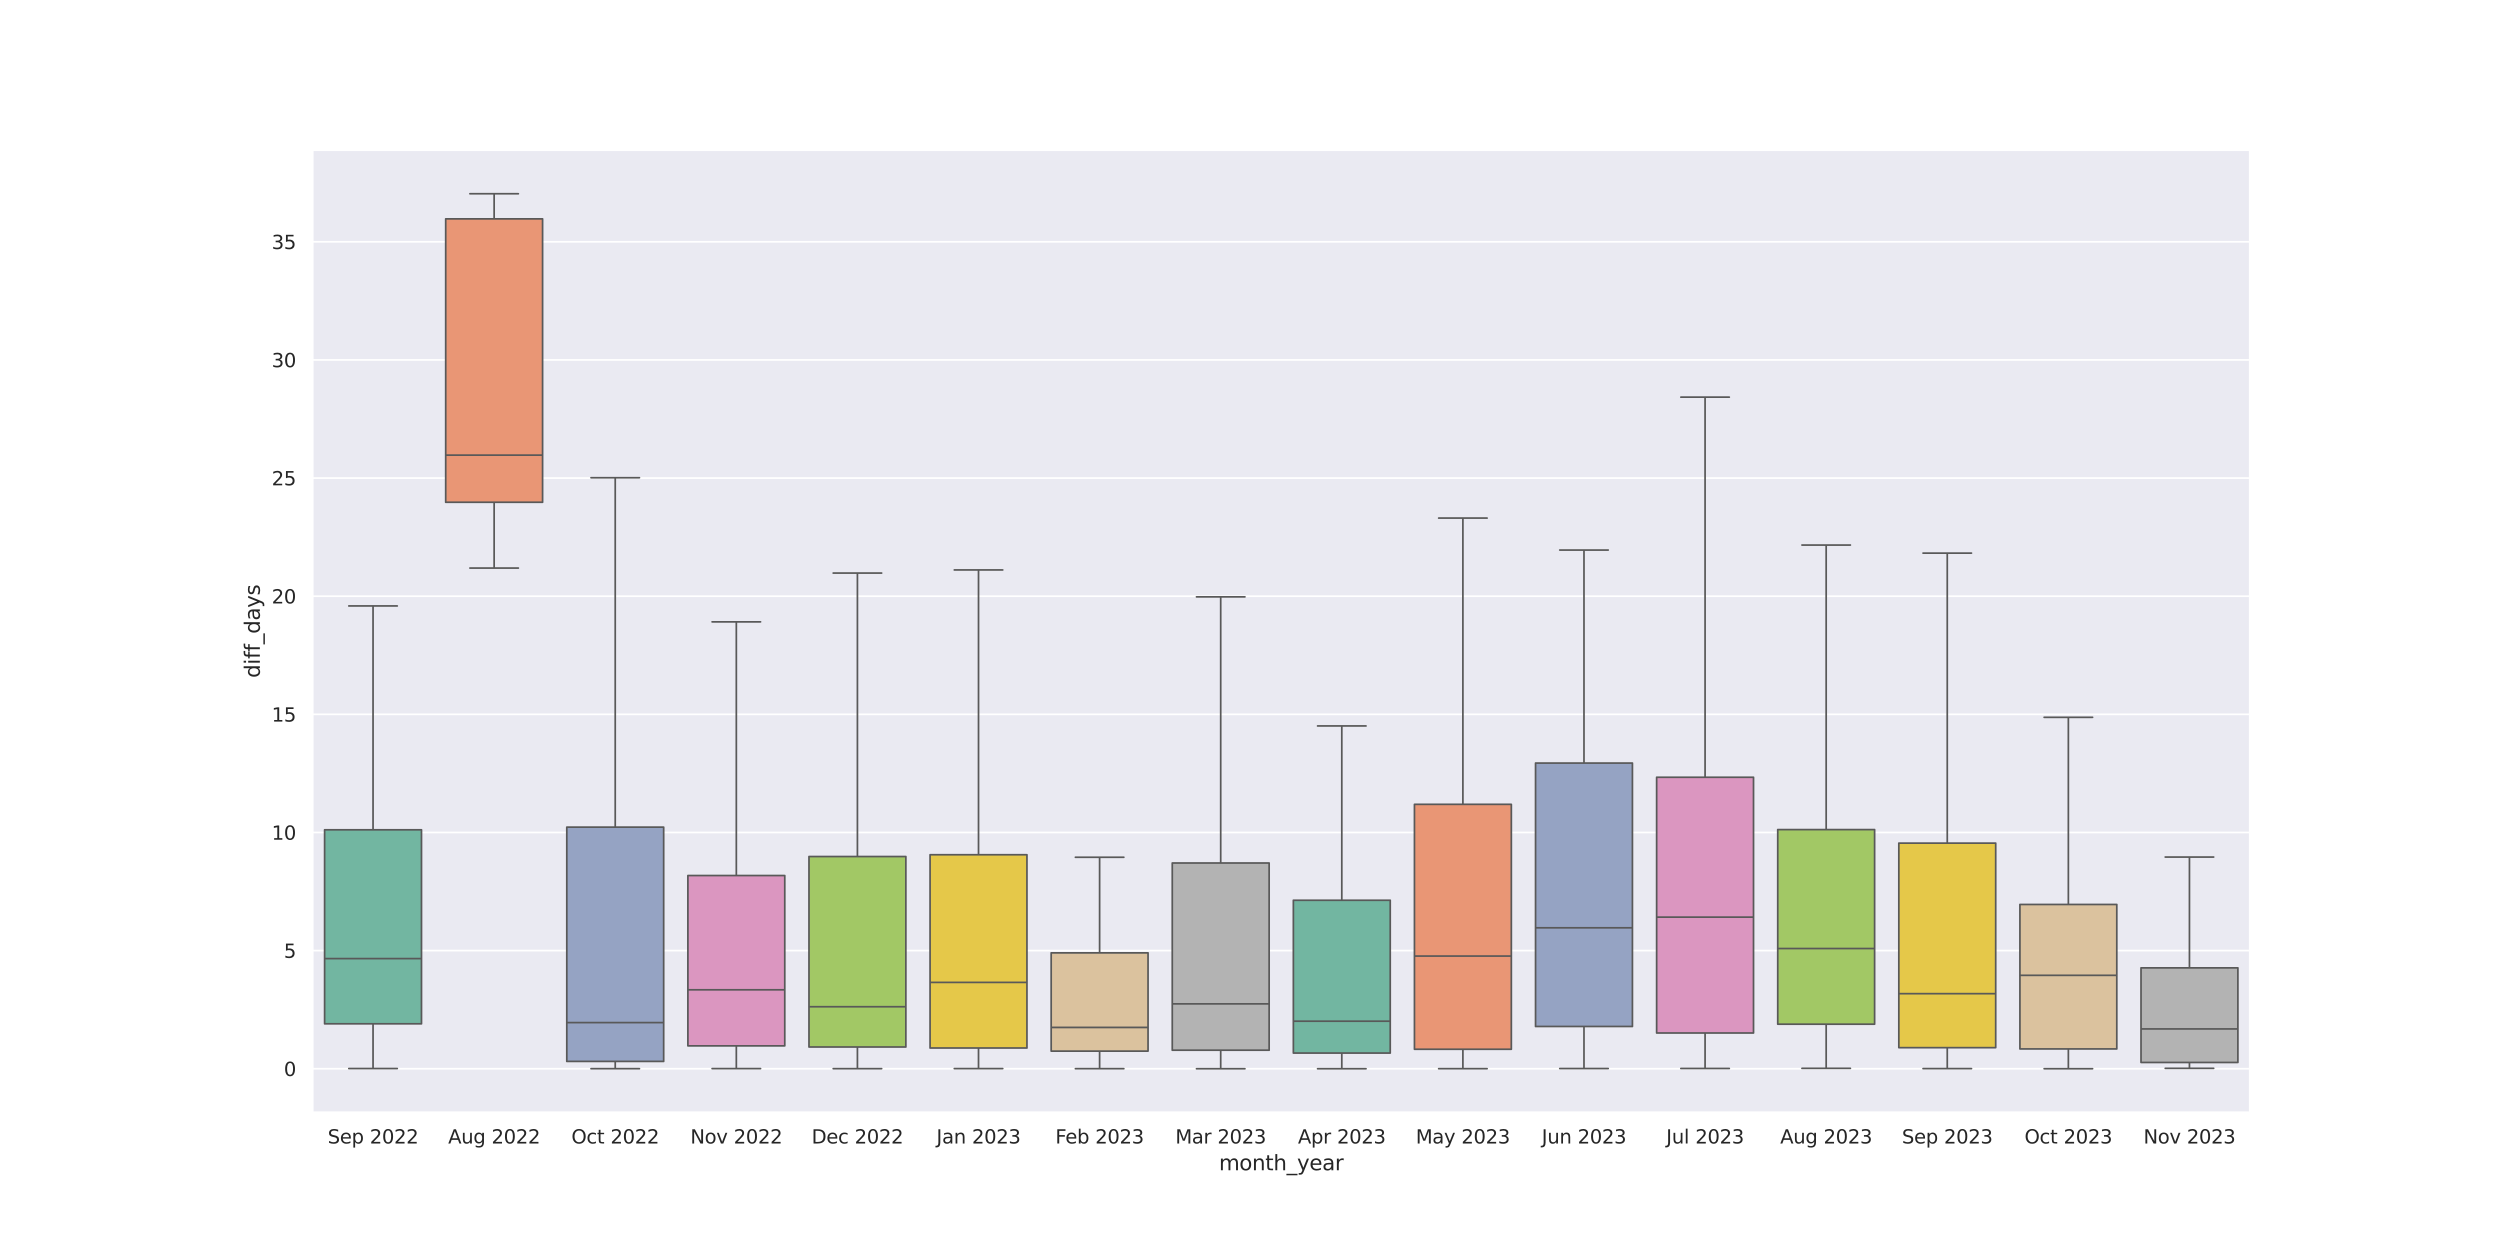 <?xml version="1.0" encoding="utf-8" standalone="no"?>
<!DOCTYPE svg PUBLIC "-//W3C//DTD SVG 1.1//EN"
  "http://www.w3.org/Graphics/SVG/1.1/DTD/svg11.dtd">
<svg xmlns:xlink="http://www.w3.org/1999/xlink" width="1440pt" height="720pt" viewBox="0 0 1440 720" xmlns="http://www.w3.org/2000/svg" version="1.1">
 <defs>
  <style type="text/css">*{stroke-linejoin: round; stroke-linecap: butt}</style>
 </defs>
 <g id="figure_1">
  <g id="patch_1">
   <path d="M 0 720 
L 1440 720 
L 1440 0 
L 0 0 
z
" style="fill: #ffffff"/>
  </g>
  <g id="axes_1">
   <g id="patch_2">
    <path d="M 180 640.8 
L 1296 640.8 
L 1296 86.4 
L 180 86.4 
z
" style="fill: #eaeaf2"/>
   </g>
   <g id="matplotlib.axis_1">
    <g id="xtick_1">
     <g id="text_1">
      <!-- Sep 2022 -->
      <g style="fill: #262626" transform="translate(188.762 658.658) scale(0.11 -0.11)">
       <defs>
        <path id="DejaVuSans-53" d="M 3425 4513 
L 3425 3897 
Q 3066 4069 2747 4153 
Q 2428 4238 2131 4238 
Q 1616 4238 1336 4038 
Q 1056 3838 1056 3469 
Q 1056 3159 1242 3001 
Q 1428 2844 1947 2747 
L 2328 2669 
Q 3034 2534 3370 2195 
Q 3706 1856 3706 1288 
Q 3706 609 3251 259 
Q 2797 -91 1919 -91 
Q 1588 -91 1214 -16 
Q 841 59 441 206 
L 441 856 
Q 825 641 1194 531 
Q 1563 422 1919 422 
Q 2459 422 2753 634 
Q 3047 847 3047 1241 
Q 3047 1584 2836 1778 
Q 2625 1972 2144 2069 
L 1759 2144 
Q 1053 2284 737 2584 
Q 422 2884 422 3419 
Q 422 4038 858 4394 
Q 1294 4750 2059 4750 
Q 2388 4750 2728 4690 
Q 3069 4631 3425 4513 
z
" transform="scale(0.016)"/>
        <path id="DejaVuSans-65" d="M 3597 1894 
L 3597 1613 
L 953 1613 
Q 991 1019 1311 708 
Q 1631 397 2203 397 
Q 2534 397 2845 478 
Q 3156 559 3463 722 
L 3463 178 
Q 3153 47 2828 -22 
Q 2503 -91 2169 -91 
Q 1331 -91 842 396 
Q 353 884 353 1716 
Q 353 2575 817 3079 
Q 1281 3584 2069 3584 
Q 2775 3584 3186 3129 
Q 3597 2675 3597 1894 
z
M 3022 2063 
Q 3016 2534 2758 2815 
Q 2500 3097 2075 3097 
Q 1594 3097 1305 2825 
Q 1016 2553 972 2059 
L 3022 2063 
z
" transform="scale(0.016)"/>
        <path id="DejaVuSans-70" d="M 1159 525 
L 1159 -1331 
L 581 -1331 
L 581 3500 
L 1159 3500 
L 1159 2969 
Q 1341 3281 1617 3432 
Q 1894 3584 2278 3584 
Q 2916 3584 3314 3078 
Q 3713 2572 3713 1747 
Q 3713 922 3314 415 
Q 2916 -91 2278 -91 
Q 1894 -91 1617 61 
Q 1341 213 1159 525 
z
M 3116 1747 
Q 3116 2381 2855 2742 
Q 2594 3103 2138 3103 
Q 1681 3103 1420 2742 
Q 1159 2381 1159 1747 
Q 1159 1113 1420 752 
Q 1681 391 2138 391 
Q 2594 391 2855 752 
Q 3116 1113 3116 1747 
z
" transform="scale(0.016)"/>
        <path id="DejaVuSans-20" transform="scale(0.016)"/>
        <path id="DejaVuSans-32" d="M 1228 531 
L 3431 531 
L 3431 0 
L 469 0 
L 469 531 
Q 828 903 1448 1529 
Q 2069 2156 2228 2338 
Q 2531 2678 2651 2914 
Q 2772 3150 2772 3378 
Q 2772 3750 2511 3984 
Q 2250 4219 1831 4219 
Q 1534 4219 1204 4116 
Q 875 4013 500 3803 
L 500 4441 
Q 881 4594 1212 4672 
Q 1544 4750 1819 4750 
Q 2544 4750 2975 4387 
Q 3406 4025 3406 3419 
Q 3406 3131 3298 2873 
Q 3191 2616 2906 2266 
Q 2828 2175 2409 1742 
Q 1991 1309 1228 531 
z
" transform="scale(0.016)"/>
        <path id="DejaVuSans-30" d="M 2034 4250 
Q 1547 4250 1301 3770 
Q 1056 3291 1056 2328 
Q 1056 1369 1301 889 
Q 1547 409 2034 409 
Q 2525 409 2770 889 
Q 3016 1369 3016 2328 
Q 3016 3291 2770 3770 
Q 2525 4250 2034 4250 
z
M 2034 4750 
Q 2819 4750 3233 4129 
Q 3647 3509 3647 2328 
Q 3647 1150 3233 529 
Q 2819 -91 2034 -91 
Q 1250 -91 836 529 
Q 422 1150 422 2328 
Q 422 3509 836 4129 
Q 1250 4750 2034 4750 
z
" transform="scale(0.016)"/>
       </defs>
       <use xlink:href="#DejaVuSans-53"/>
       <use xlink:href="#DejaVuSans-65" x="63.477"/>
       <use xlink:href="#DejaVuSans-70" x="125"/>
       <use xlink:href="#DejaVuSans-20" x="188.477"/>
       <use xlink:href="#DejaVuSans-32" x="220.264"/>
       <use xlink:href="#DejaVuSans-30" x="283.887"/>
       <use xlink:href="#DejaVuSans-32" x="347.51"/>
       <use xlink:href="#DejaVuSans-32" x="411.133"/>
      </g>
     </g>
    </g>
    <g id="xtick_2">
     <g id="text_2">
      <!-- Aug 2022 -->
      <g style="fill: #262626" transform="translate(258.14 658.658) scale(0.11 -0.11)">
       <defs>
        <path id="DejaVuSans-41" d="M 2188 4044 
L 1331 1722 
L 3047 1722 
L 2188 4044 
z
M 1831 4666 
L 2547 4666 
L 4325 0 
L 3669 0 
L 3244 1197 
L 1141 1197 
L 716 0 
L 50 0 
L 1831 4666 
z
" transform="scale(0.016)"/>
        <path id="DejaVuSans-75" d="M 544 1381 
L 544 3500 
L 1119 3500 
L 1119 1403 
Q 1119 906 1312 657 
Q 1506 409 1894 409 
Q 2359 409 2629 706 
Q 2900 1003 2900 1516 
L 2900 3500 
L 3475 3500 
L 3475 0 
L 2900 0 
L 2900 538 
Q 2691 219 2414 64 
Q 2138 -91 1772 -91 
Q 1169 -91 856 284 
Q 544 659 544 1381 
z
M 1991 3584 
L 1991 3584 
z
" transform="scale(0.016)"/>
        <path id="DejaVuSans-67" d="M 2906 1791 
Q 2906 2416 2648 2759 
Q 2391 3103 1925 3103 
Q 1463 3103 1205 2759 
Q 947 2416 947 1791 
Q 947 1169 1205 825 
Q 1463 481 1925 481 
Q 2391 481 2648 825 
Q 2906 1169 2906 1791 
z
M 3481 434 
Q 3481 -459 3084 -895 
Q 2688 -1331 1869 -1331 
Q 1566 -1331 1297 -1286 
Q 1028 -1241 775 -1147 
L 775 -588 
Q 1028 -725 1275 -790 
Q 1522 -856 1778 -856 
Q 2344 -856 2625 -561 
Q 2906 -266 2906 331 
L 2906 616 
Q 2728 306 2450 153 
Q 2172 0 1784 0 
Q 1141 0 747 490 
Q 353 981 353 1791 
Q 353 2603 747 3093 
Q 1141 3584 1784 3584 
Q 2172 3584 2450 3431 
Q 2728 3278 2906 2969 
L 2906 3500 
L 3481 3500 
L 3481 434 
z
" transform="scale(0.016)"/>
       </defs>
       <use xlink:href="#DejaVuSans-41"/>
       <use xlink:href="#DejaVuSans-75" x="68.408"/>
       <use xlink:href="#DejaVuSans-67" x="131.787"/>
       <use xlink:href="#DejaVuSans-20" x="195.264"/>
       <use xlink:href="#DejaVuSans-32" x="227.051"/>
       <use xlink:href="#DejaVuSans-30" x="290.674"/>
       <use xlink:href="#DejaVuSans-32" x="354.297"/>
       <use xlink:href="#DejaVuSans-32" x="417.92"/>
      </g>
     </g>
    </g>
    <g id="xtick_3">
     <g id="text_3">
      <!-- Oct 2022 -->
      <g style="fill: #262626" transform="translate(329.12 658.658) scale(0.11 -0.11)">
       <defs>
        <path id="DejaVuSans-4f" d="M 2522 4238 
Q 1834 4238 1429 3725 
Q 1025 3213 1025 2328 
Q 1025 1447 1429 934 
Q 1834 422 2522 422 
Q 3209 422 3611 934 
Q 4013 1447 4013 2328 
Q 4013 3213 3611 3725 
Q 3209 4238 2522 4238 
z
M 2522 4750 
Q 3503 4750 4090 4092 
Q 4678 3434 4678 2328 
Q 4678 1225 4090 567 
Q 3503 -91 2522 -91 
Q 1538 -91 948 565 
Q 359 1222 359 2328 
Q 359 3434 948 4092 
Q 1538 4750 2522 4750 
z
" transform="scale(0.016)"/>
        <path id="DejaVuSans-63" d="M 3122 3366 
L 3122 2828 
Q 2878 2963 2633 3030 
Q 2388 3097 2138 3097 
Q 1578 3097 1268 2742 
Q 959 2388 959 1747 
Q 959 1106 1268 751 
Q 1578 397 2138 397 
Q 2388 397 2633 464 
Q 2878 531 3122 666 
L 3122 134 
Q 2881 22 2623 -34 
Q 2366 -91 2075 -91 
Q 1284 -91 818 406 
Q 353 903 353 1747 
Q 353 2603 823 3093 
Q 1294 3584 2113 3584 
Q 2378 3584 2631 3529 
Q 2884 3475 3122 3366 
z
" transform="scale(0.016)"/>
        <path id="DejaVuSans-74" d="M 1172 4494 
L 1172 3500 
L 2356 3500 
L 2356 3053 
L 1172 3053 
L 1172 1153 
Q 1172 725 1289 603 
Q 1406 481 1766 481 
L 2356 481 
L 2356 0 
L 1766 0 
Q 1100 0 847 248 
Q 594 497 594 1153 
L 594 3053 
L 172 3053 
L 172 3500 
L 594 3500 
L 594 4494 
L 1172 4494 
z
" transform="scale(0.016)"/>
       </defs>
       <use xlink:href="#DejaVuSans-4f"/>
       <use xlink:href="#DejaVuSans-63" x="78.711"/>
       <use xlink:href="#DejaVuSans-74" x="133.691"/>
       <use xlink:href="#DejaVuSans-20" x="172.9"/>
       <use xlink:href="#DejaVuSans-32" x="204.688"/>
       <use xlink:href="#DejaVuSans-30" x="268.311"/>
       <use xlink:href="#DejaVuSans-32" x="331.934"/>
       <use xlink:href="#DejaVuSans-32" x="395.557"/>
      </g>
     </g>
    </g>
    <g id="xtick_4">
     <g id="text_4">
      <!-- Nov 2022 -->
      <g style="fill: #262626" transform="translate(397.644 658.658) scale(0.11 -0.11)">
       <defs>
        <path id="DejaVuSans-4e" d="M 628 4666 
L 1478 4666 
L 3547 763 
L 3547 4666 
L 4159 4666 
L 4159 0 
L 3309 0 
L 1241 3903 
L 1241 0 
L 628 0 
L 628 4666 
z
" transform="scale(0.016)"/>
        <path id="DejaVuSans-6f" d="M 1959 3097 
Q 1497 3097 1228 2736 
Q 959 2375 959 1747 
Q 959 1119 1226 758 
Q 1494 397 1959 397 
Q 2419 397 2687 759 
Q 2956 1122 2956 1747 
Q 2956 2369 2687 2733 
Q 2419 3097 1959 3097 
z
M 1959 3584 
Q 2709 3584 3137 3096 
Q 3566 2609 3566 1747 
Q 3566 888 3137 398 
Q 2709 -91 1959 -91 
Q 1206 -91 779 398 
Q 353 888 353 1747 
Q 353 2609 779 3096 
Q 1206 3584 1959 3584 
z
" transform="scale(0.016)"/>
        <path id="DejaVuSans-76" d="M 191 3500 
L 800 3500 
L 1894 563 
L 2988 3500 
L 3597 3500 
L 2284 0 
L 1503 0 
L 191 3500 
z
" transform="scale(0.016)"/>
       </defs>
       <use xlink:href="#DejaVuSans-4e"/>
       <use xlink:href="#DejaVuSans-6f" x="74.805"/>
       <use xlink:href="#DejaVuSans-76" x="135.986"/>
       <use xlink:href="#DejaVuSans-20" x="195.166"/>
       <use xlink:href="#DejaVuSans-32" x="226.953"/>
       <use xlink:href="#DejaVuSans-30" x="290.576"/>
       <use xlink:href="#DejaVuSans-32" x="354.199"/>
       <use xlink:href="#DejaVuSans-32" x="417.822"/>
      </g>
     </g>
    </g>
    <g id="xtick_5">
     <g id="text_5">
      <!-- Dec 2022 -->
      <g style="fill: #262626" transform="translate(467.486 658.658) scale(0.11 -0.11)">
       <defs>
        <path id="DejaVuSans-44" d="M 1259 4147 
L 1259 519 
L 2022 519 
Q 2988 519 3436 956 
Q 3884 1394 3884 2338 
Q 3884 3275 3436 3711 
Q 2988 4147 2022 4147 
L 1259 4147 
z
M 628 4666 
L 1925 4666 
Q 3281 4666 3915 4102 
Q 4550 3538 4550 2338 
Q 4550 1131 3912 565 
Q 3275 0 1925 0 
L 628 0 
L 628 4666 
z
" transform="scale(0.016)"/>
       </defs>
       <use xlink:href="#DejaVuSans-44"/>
       <use xlink:href="#DejaVuSans-65" x="77.002"/>
       <use xlink:href="#DejaVuSans-63" x="138.525"/>
       <use xlink:href="#DejaVuSans-20" x="193.506"/>
       <use xlink:href="#DejaVuSans-32" x="225.293"/>
       <use xlink:href="#DejaVuSans-30" x="288.916"/>
       <use xlink:href="#DejaVuSans-32" x="352.539"/>
       <use xlink:href="#DejaVuSans-32" x="416.162"/>
      </g>
     </g>
    </g>
    <g id="xtick_6">
     <g id="text_6">
      <!-- Jan 2023 -->
      <g style="fill: #262626" transform="translate(539.401 658.658) scale(0.11 -0.11)">
       <defs>
        <path id="DejaVuSans-4a" d="M 628 4666 
L 1259 4666 
L 1259 325 
Q 1259 -519 939 -900 
Q 619 -1281 -91 -1281 
L -331 -1281 
L -331 -750 
L -134 -750 
Q 284 -750 456 -515 
Q 628 -281 628 325 
L 628 4666 
z
" transform="scale(0.016)"/>
        <path id="DejaVuSans-61" d="M 2194 1759 
Q 1497 1759 1228 1600 
Q 959 1441 959 1056 
Q 959 750 1161 570 
Q 1363 391 1709 391 
Q 2188 391 2477 730 
Q 2766 1069 2766 1631 
L 2766 1759 
L 2194 1759 
z
M 3341 1997 
L 3341 0 
L 2766 0 
L 2766 531 
Q 2569 213 2275 61 
Q 1981 -91 1556 -91 
Q 1019 -91 701 211 
Q 384 513 384 1019 
Q 384 1609 779 1909 
Q 1175 2209 1959 2209 
L 2766 2209 
L 2766 2266 
Q 2766 2663 2505 2880 
Q 2244 3097 1772 3097 
Q 1472 3097 1187 3025 
Q 903 2953 641 2809 
L 641 3341 
Q 956 3463 1253 3523 
Q 1550 3584 1831 3584 
Q 2591 3584 2966 3190 
Q 3341 2797 3341 1997 
z
" transform="scale(0.016)"/>
        <path id="DejaVuSans-6e" d="M 3513 2113 
L 3513 0 
L 2938 0 
L 2938 2094 
Q 2938 2591 2744 2837 
Q 2550 3084 2163 3084 
Q 1697 3084 1428 2787 
Q 1159 2491 1159 1978 
L 1159 0 
L 581 0 
L 581 3500 
L 1159 3500 
L 1159 2956 
Q 1366 3272 1645 3428 
Q 1925 3584 2291 3584 
Q 2894 3584 3203 3211 
Q 3513 2838 3513 2113 
z
" transform="scale(0.016)"/>
        <path id="DejaVuSans-33" d="M 2597 2516 
Q 3050 2419 3304 2112 
Q 3559 1806 3559 1356 
Q 3559 666 3084 287 
Q 2609 -91 1734 -91 
Q 1441 -91 1130 -33 
Q 819 25 488 141 
L 488 750 
Q 750 597 1062 519 
Q 1375 441 1716 441 
Q 2309 441 2620 675 
Q 2931 909 2931 1356 
Q 2931 1769 2642 2001 
Q 2353 2234 1838 2234 
L 1294 2234 
L 1294 2753 
L 1863 2753 
Q 2328 2753 2575 2939 
Q 2822 3125 2822 3475 
Q 2822 3834 2567 4026 
Q 2313 4219 1838 4219 
Q 1578 4219 1281 4162 
Q 984 4106 628 3988 
L 628 4550 
Q 988 4650 1302 4700 
Q 1616 4750 1894 4750 
Q 2613 4750 3031 4423 
Q 3450 4097 3450 3541 
Q 3450 3153 3228 2886 
Q 3006 2619 2597 2516 
z
" transform="scale(0.016)"/>
       </defs>
       <use xlink:href="#DejaVuSans-4a"/>
       <use xlink:href="#DejaVuSans-61" x="29.492"/>
       <use xlink:href="#DejaVuSans-6e" x="90.771"/>
       <use xlink:href="#DejaVuSans-20" x="154.15"/>
       <use xlink:href="#DejaVuSans-32" x="185.938"/>
       <use xlink:href="#DejaVuSans-30" x="249.561"/>
       <use xlink:href="#DejaVuSans-32" x="313.184"/>
       <use xlink:href="#DejaVuSans-33" x="376.807"/>
      </g>
     </g>
    </g>
    <g id="xtick_7">
     <g id="text_7">
      <!-- Feb 2023 -->
      <g style="fill: #262626" transform="translate(607.893 658.658) scale(0.11 -0.11)">
       <defs>
        <path id="DejaVuSans-46" d="M 628 4666 
L 3309 4666 
L 3309 4134 
L 1259 4134 
L 1259 2759 
L 3109 2759 
L 3109 2228 
L 1259 2228 
L 1259 0 
L 628 0 
L 628 4666 
z
" transform="scale(0.016)"/>
        <path id="DejaVuSans-62" d="M 3116 1747 
Q 3116 2381 2855 2742 
Q 2594 3103 2138 3103 
Q 1681 3103 1420 2742 
Q 1159 2381 1159 1747 
Q 1159 1113 1420 752 
Q 1681 391 2138 391 
Q 2594 391 2855 752 
Q 3116 1113 3116 1747 
z
M 1159 2969 
Q 1341 3281 1617 3432 
Q 1894 3584 2278 3584 
Q 2916 3584 3314 3078 
Q 3713 2572 3713 1747 
Q 3713 922 3314 415 
Q 2916 -91 2278 -91 
Q 1894 -91 1617 61 
Q 1341 213 1159 525 
L 1159 0 
L 581 0 
L 581 4863 
L 1159 4863 
L 1159 2969 
z
" transform="scale(0.016)"/>
       </defs>
       <use xlink:href="#DejaVuSans-46"/>
       <use xlink:href="#DejaVuSans-65" x="52.02"/>
       <use xlink:href="#DejaVuSans-62" x="113.543"/>
       <use xlink:href="#DejaVuSans-20" x="177.02"/>
       <use xlink:href="#DejaVuSans-32" x="208.807"/>
       <use xlink:href="#DejaVuSans-30" x="272.43"/>
       <use xlink:href="#DejaVuSans-32" x="336.053"/>
       <use xlink:href="#DejaVuSans-33" x="399.676"/>
      </g>
     </g>
    </g>
    <g id="xtick_8">
     <g id="text_8">
      <!-- Mar 2023 -->
      <g style="fill: #262626" transform="translate(677.003 658.658) scale(0.11 -0.11)">
       <defs>
        <path id="DejaVuSans-4d" d="M 628 4666 
L 1569 4666 
L 2759 1491 
L 3956 4666 
L 4897 4666 
L 4897 0 
L 4281 0 
L 4281 4097 
L 3078 897 
L 2444 897 
L 1241 4097 
L 1241 0 
L 628 0 
L 628 4666 
z
" transform="scale(0.016)"/>
        <path id="DejaVuSans-72" d="M 2631 2963 
Q 2534 3019 2420 3045 
Q 2306 3072 2169 3072 
Q 1681 3072 1420 2755 
Q 1159 2438 1159 1844 
L 1159 0 
L 581 0 
L 581 3500 
L 1159 3500 
L 1159 2956 
Q 1341 3275 1631 3429 
Q 1922 3584 2338 3584 
Q 2397 3584 2469 3576 
Q 2541 3569 2628 3553 
L 2631 2963 
z
" transform="scale(0.016)"/>
       </defs>
       <use xlink:href="#DejaVuSans-4d"/>
       <use xlink:href="#DejaVuSans-61" x="86.279"/>
       <use xlink:href="#DejaVuSans-72" x="147.559"/>
       <use xlink:href="#DejaVuSans-20" x="188.672"/>
       <use xlink:href="#DejaVuSans-32" x="220.459"/>
       <use xlink:href="#DejaVuSans-30" x="284.082"/>
       <use xlink:href="#DejaVuSans-32" x="347.705"/>
       <use xlink:href="#DejaVuSans-33" x="411.328"/>
      </g>
     </g>
    </g>
    <g id="xtick_9">
     <g id="text_9">
      <!-- Apr 2023 -->
      <g style="fill: #262626" transform="translate(747.615 658.658) scale(0.11 -0.11)">
       <use xlink:href="#DejaVuSans-41"/>
       <use xlink:href="#DejaVuSans-70" x="68.408"/>
       <use xlink:href="#DejaVuSans-72" x="131.885"/>
       <use xlink:href="#DejaVuSans-20" x="172.998"/>
       <use xlink:href="#DejaVuSans-32" x="204.785"/>
       <use xlink:href="#DejaVuSans-30" x="268.408"/>
       <use xlink:href="#DejaVuSans-32" x="332.031"/>
       <use xlink:href="#DejaVuSans-33" x="395.654"/>
      </g>
     </g>
    </g>
    <g id="xtick_10">
     <g id="text_10">
      <!-- May 2023 -->
      <g style="fill: #262626" transform="translate(815.508 658.658) scale(0.11 -0.11)">
       <defs>
        <path id="DejaVuSans-79" d="M 2059 -325 
Q 1816 -950 1584 -1140 
Q 1353 -1331 966 -1331 
L 506 -1331 
L 506 -850 
L 844 -850 
Q 1081 -850 1212 -737 
Q 1344 -625 1503 -206 
L 1606 56 
L 191 3500 
L 800 3500 
L 1894 763 
L 2988 3500 
L 3597 3500 
L 2059 -325 
z
" transform="scale(0.016)"/>
       </defs>
       <use xlink:href="#DejaVuSans-4d"/>
       <use xlink:href="#DejaVuSans-61" x="86.279"/>
       <use xlink:href="#DejaVuSans-79" x="147.559"/>
       <use xlink:href="#DejaVuSans-20" x="206.738"/>
       <use xlink:href="#DejaVuSans-32" x="238.525"/>
       <use xlink:href="#DejaVuSans-30" x="302.148"/>
       <use xlink:href="#DejaVuSans-32" x="365.771"/>
       <use xlink:href="#DejaVuSans-33" x="429.395"/>
      </g>
     </g>
    </g>
    <g id="xtick_11">
     <g id="text_11">
      <!-- Jun 2023 -->
      <g style="fill: #262626" transform="translate(888.036 658.658) scale(0.11 -0.11)">
       <use xlink:href="#DejaVuSans-4a"/>
       <use xlink:href="#DejaVuSans-75" x="29.492"/>
       <use xlink:href="#DejaVuSans-6e" x="92.871"/>
       <use xlink:href="#DejaVuSans-20" x="156.25"/>
       <use xlink:href="#DejaVuSans-32" x="188.037"/>
       <use xlink:href="#DejaVuSans-30" x="251.66"/>
       <use xlink:href="#DejaVuSans-32" x="315.283"/>
       <use xlink:href="#DejaVuSans-33" x="378.906"/>
      </g>
     </g>
    </g>
    <g id="xtick_12">
     <g id="text_12">
      <!-- Jul 2023 -->
      <g style="fill: #262626" transform="translate(959.743 658.658) scale(0.11 -0.11)">
       <defs>
        <path id="DejaVuSans-6c" d="M 603 4863 
L 1178 4863 
L 1178 0 
L 603 0 
L 603 4863 
z
" transform="scale(0.016)"/>
       </defs>
       <use xlink:href="#DejaVuSans-4a"/>
       <use xlink:href="#DejaVuSans-75" x="29.492"/>
       <use xlink:href="#DejaVuSans-6c" x="92.871"/>
       <use xlink:href="#DejaVuSans-20" x="120.654"/>
       <use xlink:href="#DejaVuSans-32" x="152.441"/>
       <use xlink:href="#DejaVuSans-30" x="216.064"/>
       <use xlink:href="#DejaVuSans-32" x="279.688"/>
       <use xlink:href="#DejaVuSans-33" x="343.311"/>
      </g>
     </g>
    </g>
    <g id="xtick_13">
     <g id="text_13">
      <!-- Aug 2023 -->
      <g style="fill: #262626" transform="translate(1025.39 658.658) scale(0.11 -0.11)">
       <use xlink:href="#DejaVuSans-41"/>
       <use xlink:href="#DejaVuSans-75" x="68.408"/>
       <use xlink:href="#DejaVuSans-67" x="131.787"/>
       <use xlink:href="#DejaVuSans-20" x="195.264"/>
       <use xlink:href="#DejaVuSans-32" x="227.051"/>
       <use xlink:href="#DejaVuSans-30" x="290.674"/>
       <use xlink:href="#DejaVuSans-32" x="354.297"/>
       <use xlink:href="#DejaVuSans-33" x="417.92"/>
      </g>
     </g>
    </g>
    <g id="xtick_14">
     <g id="text_14">
      <!-- Sep 2023 -->
      <g style="fill: #262626" transform="translate(1095.512 658.658) scale(0.11 -0.11)">
       <use xlink:href="#DejaVuSans-53"/>
       <use xlink:href="#DejaVuSans-65" x="63.477"/>
       <use xlink:href="#DejaVuSans-70" x="125"/>
       <use xlink:href="#DejaVuSans-20" x="188.477"/>
       <use xlink:href="#DejaVuSans-32" x="220.264"/>
       <use xlink:href="#DejaVuSans-30" x="283.887"/>
       <use xlink:href="#DejaVuSans-32" x="347.51"/>
       <use xlink:href="#DejaVuSans-33" x="411.133"/>
      </g>
     </g>
    </g>
    <g id="xtick_15">
     <g id="text_15">
      <!-- Oct 2023 -->
      <g style="fill: #262626" transform="translate(1166.12 658.658) scale(0.11 -0.11)">
       <use xlink:href="#DejaVuSans-4f"/>
       <use xlink:href="#DejaVuSans-63" x="78.711"/>
       <use xlink:href="#DejaVuSans-74" x="133.691"/>
       <use xlink:href="#DejaVuSans-20" x="172.9"/>
       <use xlink:href="#DejaVuSans-32" x="204.688"/>
       <use xlink:href="#DejaVuSans-30" x="268.311"/>
       <use xlink:href="#DejaVuSans-32" x="331.934"/>
       <use xlink:href="#DejaVuSans-33" x="395.557"/>
      </g>
     </g>
    </g>
    <g id="xtick_16">
     <g id="text_16">
      <!-- Nov 2023 -->
      <g style="fill: #262626" transform="translate(1234.644 658.658) scale(0.11 -0.11)">
       <use xlink:href="#DejaVuSans-4e"/>
       <use xlink:href="#DejaVuSans-6f" x="74.805"/>
       <use xlink:href="#DejaVuSans-76" x="135.986"/>
       <use xlink:href="#DejaVuSans-20" x="195.166"/>
       <use xlink:href="#DejaVuSans-32" x="226.953"/>
       <use xlink:href="#DejaVuSans-30" x="290.576"/>
       <use xlink:href="#DejaVuSans-32" x="354.199"/>
       <use xlink:href="#DejaVuSans-33" x="417.822"/>
      </g>
     </g>
    </g>
    <g id="text_17">
     <!-- month_year -->
     <g style="fill: #262626" transform="translate(702.141 674.064) scale(0.12 -0.12)">
      <defs>
       <path id="DejaVuSans-6d" d="M 3328 2828 
Q 3544 3216 3844 3400 
Q 4144 3584 4550 3584 
Q 5097 3584 5394 3201 
Q 5691 2819 5691 2113 
L 5691 0 
L 5113 0 
L 5113 2094 
Q 5113 2597 4934 2840 
Q 4756 3084 4391 3084 
Q 3944 3084 3684 2787 
Q 3425 2491 3425 1978 
L 3425 0 
L 2847 0 
L 2847 2094 
Q 2847 2600 2669 2842 
Q 2491 3084 2119 3084 
Q 1678 3084 1418 2786 
Q 1159 2488 1159 1978 
L 1159 0 
L 581 0 
L 581 3500 
L 1159 3500 
L 1159 2956 
Q 1356 3278 1631 3431 
Q 1906 3584 2284 3584 
Q 2666 3584 2933 3390 
Q 3200 3197 3328 2828 
z
" transform="scale(0.016)"/>
       <path id="DejaVuSans-68" d="M 3513 2113 
L 3513 0 
L 2938 0 
L 2938 2094 
Q 2938 2591 2744 2837 
Q 2550 3084 2163 3084 
Q 1697 3084 1428 2787 
Q 1159 2491 1159 1978 
L 1159 0 
L 581 0 
L 581 4863 
L 1159 4863 
L 1159 2956 
Q 1366 3272 1645 3428 
Q 1925 3584 2291 3584 
Q 2894 3584 3203 3211 
Q 3513 2838 3513 2113 
z
" transform="scale(0.016)"/>
       <path id="DejaVuSans-5f" d="M 3263 -1063 
L 3263 -1509 
L -63 -1509 
L -63 -1063 
L 3263 -1063 
z
" transform="scale(0.016)"/>
      </defs>
      <use xlink:href="#DejaVuSans-6d"/>
      <use xlink:href="#DejaVuSans-6f" x="97.412"/>
      <use xlink:href="#DejaVuSans-6e" x="158.594"/>
      <use xlink:href="#DejaVuSans-74" x="221.973"/>
      <use xlink:href="#DejaVuSans-68" x="261.182"/>
      <use xlink:href="#DejaVuSans-5f" x="324.561"/>
      <use xlink:href="#DejaVuSans-79" x="374.561"/>
      <use xlink:href="#DejaVuSans-65" x="433.74"/>
      <use xlink:href="#DejaVuSans-61" x="495.264"/>
      <use xlink:href="#DejaVuSans-72" x="556.543"/>
     </g>
    </g>
   </g>
   <g id="matplotlib.axis_2">
    <g id="ytick_1">
     <g id="line2d_1">
      <path d="M 180 615.6 
L 1296 615.6 
" clip-path="url(#pac684baed0)" style="fill: none; stroke: #ffffff; stroke-linecap: round"/>
     </g>
     <g id="text_18">
      <!-- 0 -->
      <g style="fill: #262626" transform="translate(163.501 619.779) scale(0.11 -0.11)">
       <use xlink:href="#DejaVuSans-30"/>
      </g>
     </g>
    </g>
    <g id="ytick_2">
     <g id="line2d_2">
      <path d="M 180 547.554 
L 1296 547.554 
" clip-path="url(#pac684baed0)" style="fill: none; stroke: #ffffff; stroke-linecap: round"/>
     </g>
     <g id="text_19">
      <!-- 5 -->
      <g style="fill: #262626" transform="translate(163.501 551.734) scale(0.11 -0.11)">
       <defs>
        <path id="DejaVuSans-35" d="M 691 4666 
L 3169 4666 
L 3169 4134 
L 1269 4134 
L 1269 2991 
Q 1406 3038 1543 3061 
Q 1681 3084 1819 3084 
Q 2600 3084 3056 2656 
Q 3513 2228 3513 1497 
Q 3513 744 3044 326 
Q 2575 -91 1722 -91 
Q 1428 -91 1123 -41 
Q 819 9 494 109 
L 494 744 
Q 775 591 1075 516 
Q 1375 441 1709 441 
Q 2250 441 2565 725 
Q 2881 1009 2881 1497 
Q 2881 1984 2565 2268 
Q 2250 2553 1709 2553 
Q 1456 2553 1204 2497 
Q 953 2441 691 2322 
L 691 4666 
z
" transform="scale(0.016)"/>
       </defs>
       <use xlink:href="#DejaVuSans-35"/>
      </g>
     </g>
    </g>
    <g id="ytick_3">
     <g id="line2d_3">
      <path d="M 180 479.509 
L 1296 479.509 
" clip-path="url(#pac684baed0)" style="fill: none; stroke: #ffffff; stroke-linecap: round"/>
     </g>
     <g id="text_20">
      <!-- 10 -->
      <g style="fill: #262626" transform="translate(156.502 483.688) scale(0.11 -0.11)">
       <defs>
        <path id="DejaVuSans-31" d="M 794 531 
L 1825 531 
L 1825 4091 
L 703 3866 
L 703 4441 
L 1819 4666 
L 2450 4666 
L 2450 531 
L 3481 531 
L 3481 0 
L 794 0 
L 794 531 
z
" transform="scale(0.016)"/>
       </defs>
       <use xlink:href="#DejaVuSans-31"/>
       <use xlink:href="#DejaVuSans-30" x="63.623"/>
      </g>
     </g>
    </g>
    <g id="ytick_4">
     <g id="line2d_4">
      <path d="M 180 411.463 
L 1296 411.463 
" clip-path="url(#pac684baed0)" style="fill: none; stroke: #ffffff; stroke-linecap: round"/>
     </g>
     <g id="text_21">
      <!-- 15 -->
      <g style="fill: #262626" transform="translate(156.502 415.642) scale(0.11 -0.11)">
       <use xlink:href="#DejaVuSans-31"/>
       <use xlink:href="#DejaVuSans-35" x="63.623"/>
      </g>
     </g>
    </g>
    <g id="ytick_5">
     <g id="line2d_5">
      <path d="M 180 343.417 
L 1296 343.417 
" clip-path="url(#pac684baed0)" style="fill: none; stroke: #ffffff; stroke-linecap: round"/>
     </g>
     <g id="text_22">
      <!-- 20 -->
      <g style="fill: #262626" transform="translate(156.502 347.596) scale(0.11 -0.11)">
       <use xlink:href="#DejaVuSans-32"/>
       <use xlink:href="#DejaVuSans-30" x="63.623"/>
      </g>
     </g>
    </g>
    <g id="ytick_6">
     <g id="line2d_6">
      <path d="M 180 275.371 
L 1296 275.371 
" clip-path="url(#pac684baed0)" style="fill: none; stroke: #ffffff; stroke-linecap: round"/>
     </g>
     <g id="text_23">
      <!-- 25 -->
      <g style="fill: #262626" transform="translate(156.502 279.55) scale(0.11 -0.11)">
       <use xlink:href="#DejaVuSans-32"/>
       <use xlink:href="#DejaVuSans-35" x="63.623"/>
      </g>
     </g>
    </g>
    <g id="ytick_7">
     <g id="line2d_7">
      <path d="M 180 207.325 
L 1296 207.325 
" clip-path="url(#pac684baed0)" style="fill: none; stroke: #ffffff; stroke-linecap: round"/>
     </g>
     <g id="text_24">
      <!-- 30 -->
      <g style="fill: #262626" transform="translate(156.502 211.504) scale(0.11 -0.11)">
       <use xlink:href="#DejaVuSans-33"/>
       <use xlink:href="#DejaVuSans-30" x="63.623"/>
      </g>
     </g>
    </g>
    <g id="ytick_8">
     <g id="line2d_8">
      <path d="M 180 139.279 
L 1296 139.279 
" clip-path="url(#pac684baed0)" style="fill: none; stroke: #ffffff; stroke-linecap: round"/>
     </g>
     <g id="text_25">
      <!-- 35 -->
      <g style="fill: #262626" transform="translate(156.502 143.458) scale(0.11 -0.11)">
       <use xlink:href="#DejaVuSans-33"/>
       <use xlink:href="#DejaVuSans-35" x="63.623"/>
      </g>
     </g>
    </g>
    <g id="text_26">
     <!-- diff_days -->
     <g style="fill: #262626" transform="translate(149.673 390.463) rotate(-90) scale(0.12 -0.12)">
      <defs>
       <path id="DejaVuSans-64" d="M 2906 2969 
L 2906 4863 
L 3481 4863 
L 3481 0 
L 2906 0 
L 2906 525 
Q 2725 213 2448 61 
Q 2172 -91 1784 -91 
Q 1150 -91 751 415 
Q 353 922 353 1747 
Q 353 2572 751 3078 
Q 1150 3584 1784 3584 
Q 2172 3584 2448 3432 
Q 2725 3281 2906 2969 
z
M 947 1747 
Q 947 1113 1208 752 
Q 1469 391 1925 391 
Q 2381 391 2643 752 
Q 2906 1113 2906 1747 
Q 2906 2381 2643 2742 
Q 2381 3103 1925 3103 
Q 1469 3103 1208 2742 
Q 947 2381 947 1747 
z
" transform="scale(0.016)"/>
       <path id="DejaVuSans-69" d="M 603 3500 
L 1178 3500 
L 1178 0 
L 603 0 
L 603 3500 
z
M 603 4863 
L 1178 4863 
L 1178 4134 
L 603 4134 
L 603 4863 
z
" transform="scale(0.016)"/>
       <path id="DejaVuSans-66" d="M 2375 4863 
L 2375 4384 
L 1825 4384 
Q 1516 4384 1395 4259 
Q 1275 4134 1275 3809 
L 1275 3500 
L 2222 3500 
L 2222 3053 
L 1275 3053 
L 1275 0 
L 697 0 
L 697 3053 
L 147 3053 
L 147 3500 
L 697 3500 
L 697 3744 
Q 697 4328 969 4595 
Q 1241 4863 1831 4863 
L 2375 4863 
z
" transform="scale(0.016)"/>
       <path id="DejaVuSans-73" d="M 2834 3397 
L 2834 2853 
Q 2591 2978 2328 3040 
Q 2066 3103 1784 3103 
Q 1356 3103 1142 2972 
Q 928 2841 928 2578 
Q 928 2378 1081 2264 
Q 1234 2150 1697 2047 
L 1894 2003 
Q 2506 1872 2764 1633 
Q 3022 1394 3022 966 
Q 3022 478 2636 193 
Q 2250 -91 1575 -91 
Q 1294 -91 989 -36 
Q 684 19 347 128 
L 347 722 
Q 666 556 975 473 
Q 1284 391 1588 391 
Q 1994 391 2212 530 
Q 2431 669 2431 922 
Q 2431 1156 2273 1281 
Q 2116 1406 1581 1522 
L 1381 1569 
Q 847 1681 609 1914 
Q 372 2147 372 2553 
Q 372 3047 722 3315 
Q 1072 3584 1716 3584 
Q 2034 3584 2315 3537 
Q 2597 3491 2834 3397 
z
" transform="scale(0.016)"/>
      </defs>
      <use xlink:href="#DejaVuSans-64"/>
      <use xlink:href="#DejaVuSans-69" x="63.477"/>
      <use xlink:href="#DejaVuSans-66" x="91.26"/>
      <use xlink:href="#DejaVuSans-66" x="126.465"/>
      <use xlink:href="#DejaVuSans-5f" x="161.67"/>
      <use xlink:href="#DejaVuSans-64" x="211.67"/>
      <use xlink:href="#DejaVuSans-61" x="275.146"/>
      <use xlink:href="#DejaVuSans-79" x="336.426"/>
      <use xlink:href="#DejaVuSans-73" x="395.605"/>
     </g>
    </g>
   </g>
   <g id="patch_3">
    <path d="M 186.975 589.721 
L 242.775 589.721 
L 242.775 477.957 
L 186.975 477.957 
L 186.975 589.721 
z
" clip-path="url(#pac684baed0)" style="fill: #72b6a1; stroke: #595959; stroke-linejoin: miter"/>
   </g>
   <g id="line2d_9">
    <path d="M 214.875 589.721 
L 214.875 615.476 
" clip-path="url(#pac684baed0)" style="fill: none; stroke: #595959"/>
   </g>
   <g id="line2d_10">
    <path d="M 214.875 477.957 
L 214.875 349.027 
" clip-path="url(#pac684baed0)" style="fill: none; stroke: #595959"/>
   </g>
   <g id="line2d_11">
    <path d="M 200.925 615.476 
L 228.825 615.476 
" clip-path="url(#pac684baed0)" style="fill: none; stroke: #595959; stroke-linecap: round"/>
   </g>
   <g id="line2d_12">
    <path d="M 200.925 349.027 
L 228.825 349.027 
" clip-path="url(#pac684baed0)" style="fill: none; stroke: #595959; stroke-linecap: round"/>
   </g>
   <g id="patch_4">
    <path d="M 256.725 289.319 
L 312.525 289.319 
L 312.525 126.067 
L 256.725 126.067 
L 256.725 289.319 
z
" clip-path="url(#pac684baed0)" style="fill: #e99675; stroke: #595959; stroke-linejoin: miter"/>
   </g>
   <g id="line2d_13">
    <path d="M 284.625 289.319 
L 284.625 327.205 
" clip-path="url(#pac684baed0)" style="fill: none; stroke: #595959"/>
   </g>
   <g id="line2d_14">
    <path d="M 284.625 126.067 
L 284.625 111.6 
" clip-path="url(#pac684baed0)" style="fill: none; stroke: #595959"/>
   </g>
   <g id="line2d_15">
    <path d="M 270.675 327.205 
L 298.575 327.205 
" clip-path="url(#pac684baed0)" style="fill: none; stroke: #595959; stroke-linecap: round"/>
   </g>
   <g id="line2d_16">
    <path d="M 270.675 111.6 
L 298.575 111.6 
" clip-path="url(#pac684baed0)" style="fill: none; stroke: #595959; stroke-linecap: round"/>
   </g>
   <g id="patch_5">
    <path d="M 326.475 611.38 
L 382.275 611.38 
L 382.275 476.443 
L 326.475 476.443 
L 326.475 611.38 
z
" clip-path="url(#pac684baed0)" style="fill: #95a3c3; stroke: #595959; stroke-linejoin: miter"/>
   </g>
   <g id="line2d_17">
    <path d="M 354.375 611.38 
L 354.375 615.563 
" clip-path="url(#pac684baed0)" style="fill: none; stroke: #595959"/>
   </g>
   <g id="line2d_18">
    <path d="M 354.375 476.443 
L 354.375 275.16 
" clip-path="url(#pac684baed0)" style="fill: none; stroke: #595959"/>
   </g>
   <g id="line2d_19">
    <path d="M 340.425 615.563 
L 368.325 615.563 
" clip-path="url(#pac684baed0)" style="fill: none; stroke: #595959; stroke-linecap: round"/>
   </g>
   <g id="line2d_20">
    <path d="M 340.425 275.16 
L 368.325 275.16 
" clip-path="url(#pac684baed0)" style="fill: none; stroke: #595959; stroke-linecap: round"/>
   </g>
   <g id="patch_6">
    <path d="M 396.225 602.405 
L 452.025 602.405 
L 452.025 504.317 
L 396.225 504.317 
L 396.225 602.405 
z
" clip-path="url(#pac684baed0)" style="fill: #db96c0; stroke: #595959; stroke-linejoin: miter"/>
   </g>
   <g id="line2d_21">
    <path d="M 424.125 602.405 
L 424.125 615.512 
" clip-path="url(#pac684baed0)" style="fill: none; stroke: #595959"/>
   </g>
   <g id="line2d_22">
    <path d="M 424.125 504.317 
L 424.125 358.186 
" clip-path="url(#pac684baed0)" style="fill: none; stroke: #595959"/>
   </g>
   <g id="line2d_23">
    <path d="M 410.175 615.512 
L 438.075 615.512 
" clip-path="url(#pac684baed0)" style="fill: none; stroke: #595959; stroke-linecap: round"/>
   </g>
   <g id="line2d_24">
    <path d="M 410.175 358.186 
L 438.075 358.186 
" clip-path="url(#pac684baed0)" style="fill: none; stroke: #595959; stroke-linecap: round"/>
   </g>
   <g id="patch_7">
    <path d="M 465.975 603.074 
L 521.775 603.074 
L 521.775 493.362 
L 465.975 493.362 
L 465.975 603.074 
z
" clip-path="url(#pac684baed0)" style="fill: #a2c865; stroke: #595959; stroke-linejoin: miter"/>
   </g>
   <g id="line2d_25">
    <path d="M 493.875 603.074 
L 493.875 615.542 
" clip-path="url(#pac684baed0)" style="fill: none; stroke: #595959"/>
   </g>
   <g id="line2d_26">
    <path d="M 493.875 493.362 
L 493.875 330.088 
" clip-path="url(#pac684baed0)" style="fill: none; stroke: #595959"/>
   </g>
   <g id="line2d_27">
    <path d="M 479.925 615.542 
L 507.825 615.542 
" clip-path="url(#pac684baed0)" style="fill: none; stroke: #595959; stroke-linecap: round"/>
   </g>
   <g id="line2d_28">
    <path d="M 479.925 330.088 
L 507.825 330.088 
" clip-path="url(#pac684baed0)" style="fill: none; stroke: #595959; stroke-linecap: round"/>
   </g>
   <g id="patch_8">
    <path d="M 535.725 603.667 
L 591.525 603.667 
L 591.525 492.337 
L 535.725 492.337 
L 535.725 603.667 
z
" clip-path="url(#pac684baed0)" style="fill: #e5c849; stroke: #595959; stroke-linejoin: miter"/>
   </g>
   <g id="line2d_29">
    <path d="M 563.625 603.667 
L 563.625 615.503 
" clip-path="url(#pac684baed0)" style="fill: none; stroke: #595959"/>
   </g>
   <g id="line2d_30">
    <path d="M 563.625 492.337 
L 563.625 328.293 
" clip-path="url(#pac684baed0)" style="fill: none; stroke: #595959"/>
   </g>
   <g id="line2d_31">
    <path d="M 549.675 615.503 
L 577.575 615.503 
" clip-path="url(#pac684baed0)" style="fill: none; stroke: #595959; stroke-linecap: round"/>
   </g>
   <g id="line2d_32">
    <path d="M 549.675 328.293 
L 577.575 328.293 
" clip-path="url(#pac684baed0)" style="fill: none; stroke: #595959; stroke-linecap: round"/>
   </g>
   <g id="patch_9">
    <path d="M 605.475 605.437 
L 661.275 605.437 
L 661.275 548.848 
L 605.475 548.848 
L 605.475 605.437 
z
" clip-path="url(#pac684baed0)" style="fill: #dbc29e; stroke: #595959; stroke-linejoin: miter"/>
   </g>
   <g id="line2d_33">
    <path d="M 633.375 605.437 
L 633.375 615.57 
" clip-path="url(#pac684baed0)" style="fill: none; stroke: #595959"/>
   </g>
   <g id="line2d_34">
    <path d="M 633.375 548.848 
L 633.375 493.78 
" clip-path="url(#pac684baed0)" style="fill: none; stroke: #595959"/>
   </g>
   <g id="line2d_35">
    <path d="M 619.425 615.57 
L 647.325 615.57 
" clip-path="url(#pac684baed0)" style="fill: none; stroke: #595959; stroke-linecap: round"/>
   </g>
   <g id="line2d_36">
    <path d="M 619.425 493.78 
L 647.325 493.78 
" clip-path="url(#pac684baed0)" style="fill: none; stroke: #595959; stroke-linecap: round"/>
   </g>
   <g id="patch_10">
    <path d="M 675.225 604.93 
L 731.025 604.93 
L 731.025 497.092 
L 675.225 497.092 
L 675.225 604.93 
z
" clip-path="url(#pac684baed0)" style="fill: #b3b3b3; stroke: #595959; stroke-linejoin: miter"/>
   </g>
   <g id="line2d_37">
    <path d="M 703.125 604.93 
L 703.125 615.6 
" clip-path="url(#pac684baed0)" style="fill: none; stroke: #595959"/>
   </g>
   <g id="line2d_38">
    <path d="M 703.125 497.092 
L 703.125 343.789 
" clip-path="url(#pac684baed0)" style="fill: none; stroke: #595959"/>
   </g>
   <g id="line2d_39">
    <path d="M 689.175 615.6 
L 717.075 615.6 
" clip-path="url(#pac684baed0)" style="fill: none; stroke: #595959; stroke-linecap: round"/>
   </g>
   <g id="line2d_40">
    <path d="M 689.175 343.789 
L 717.075 343.789 
" clip-path="url(#pac684baed0)" style="fill: none; stroke: #595959; stroke-linecap: round"/>
   </g>
   <g id="patch_11">
    <path d="M 744.975 606.561 
L 800.775 606.561 
L 800.775 518.535 
L 744.975 518.535 
L 744.975 606.561 
z
" clip-path="url(#pac684baed0)" style="fill: #72b6a1; stroke: #595959; stroke-linejoin: miter"/>
   </g>
   <g id="line2d_41">
    <path d="M 772.875 606.561 
L 772.875 615.6 
" clip-path="url(#pac684baed0)" style="fill: none; stroke: #595959"/>
   </g>
   <g id="line2d_42">
    <path d="M 772.875 518.535 
L 772.875 418.151 
" clip-path="url(#pac684baed0)" style="fill: none; stroke: #595959"/>
   </g>
   <g id="line2d_43">
    <path d="M 758.925 615.6 
L 786.825 615.6 
" clip-path="url(#pac684baed0)" style="fill: none; stroke: #595959; stroke-linecap: round"/>
   </g>
   <g id="line2d_44">
    <path d="M 758.925 418.151 
L 786.825 418.151 
" clip-path="url(#pac684baed0)" style="fill: none; stroke: #595959; stroke-linecap: round"/>
   </g>
   <g id="patch_12">
    <path d="M 814.725 604.372 
L 870.525 604.372 
L 870.525 463.313 
L 814.725 463.313 
L 814.725 604.372 
z
" clip-path="url(#pac684baed0)" style="fill: #e99675; stroke: #595959; stroke-linejoin: miter"/>
   </g>
   <g id="line2d_45">
    <path d="M 842.625 604.372 
L 842.625 615.56 
" clip-path="url(#pac684baed0)" style="fill: none; stroke: #595959"/>
   </g>
   <g id="line2d_46">
    <path d="M 842.625 463.313 
L 842.625 298.424 
" clip-path="url(#pac684baed0)" style="fill: none; stroke: #595959"/>
   </g>
   <g id="line2d_47">
    <path d="M 828.675 615.56 
L 856.575 615.56 
" clip-path="url(#pac684baed0)" style="fill: none; stroke: #595959; stroke-linecap: round"/>
   </g>
   <g id="line2d_48">
    <path d="M 828.675 298.424 
L 856.575 298.424 
" clip-path="url(#pac684baed0)" style="fill: none; stroke: #595959; stroke-linecap: round"/>
   </g>
   <g id="patch_13">
    <path d="M 884.475 591.258 
L 940.275 591.258 
L 940.275 439.52 
L 884.475 439.52 
L 884.475 591.258 
z
" clip-path="url(#pac684baed0)" style="fill: #95a3c3; stroke: #595959; stroke-linejoin: miter"/>
   </g>
   <g id="line2d_49">
    <path d="M 912.375 591.258 
L 912.375 615.473 
" clip-path="url(#pac684baed0)" style="fill: none; stroke: #595959"/>
   </g>
   <g id="line2d_50">
    <path d="M 912.375 439.52 
L 912.375 316.821 
" clip-path="url(#pac684baed0)" style="fill: none; stroke: #595959"/>
   </g>
   <g id="line2d_51">
    <path d="M 898.425 615.473 
L 926.325 615.473 
" clip-path="url(#pac684baed0)" style="fill: none; stroke: #595959; stroke-linecap: round"/>
   </g>
   <g id="line2d_52">
    <path d="M 898.425 316.821 
L 926.325 316.821 
" clip-path="url(#pac684baed0)" style="fill: none; stroke: #595959; stroke-linecap: round"/>
   </g>
   <g id="patch_14">
    <path d="M 954.225 595.003 
L 1010.025 595.003 
L 1010.025 447.705 
L 954.225 447.705 
L 954.225 595.003 
z
" clip-path="url(#pac684baed0)" style="fill: #db96c0; stroke: #595959; stroke-linejoin: miter"/>
   </g>
   <g id="line2d_53">
    <path d="M 982.125 595.003 
L 982.125 615.444 
" clip-path="url(#pac684baed0)" style="fill: none; stroke: #595959"/>
   </g>
   <g id="line2d_54">
    <path d="M 982.125 447.705 
L 982.125 228.766 
" clip-path="url(#pac684baed0)" style="fill: none; stroke: #595959"/>
   </g>
   <g id="line2d_55">
    <path d="M 968.175 615.444 
L 996.075 615.444 
" clip-path="url(#pac684baed0)" style="fill: none; stroke: #595959; stroke-linecap: round"/>
   </g>
   <g id="line2d_56">
    <path d="M 968.175 228.766 
L 996.075 228.766 
" clip-path="url(#pac684baed0)" style="fill: none; stroke: #595959; stroke-linecap: round"/>
   </g>
   <g id="patch_15">
    <path d="M 1023.975 589.924 
L 1079.775 589.924 
L 1079.775 477.839 
L 1023.975 477.839 
L 1023.975 589.924 
z
" clip-path="url(#pac684baed0)" style="fill: #a2c865; stroke: #595959; stroke-linejoin: miter"/>
   </g>
   <g id="line2d_57">
    <path d="M 1051.875 589.924 
L 1051.875 615.378 
" clip-path="url(#pac684baed0)" style="fill: none; stroke: #595959"/>
   </g>
   <g id="line2d_58">
    <path d="M 1051.875 477.839 
L 1051.875 313.946 
" clip-path="url(#pac684baed0)" style="fill: none; stroke: #595959"/>
   </g>
   <g id="line2d_59">
    <path d="M 1037.925 615.378 
L 1065.825 615.378 
" clip-path="url(#pac684baed0)" style="fill: none; stroke: #595959; stroke-linecap: round"/>
   </g>
   <g id="line2d_60">
    <path d="M 1037.925 313.946 
L 1065.825 313.946 
" clip-path="url(#pac684baed0)" style="fill: none; stroke: #595959; stroke-linecap: round"/>
   </g>
   <g id="patch_16">
    <path d="M 1093.725 603.441 
L 1149.525 603.441 
L 1149.525 485.64 
L 1093.725 485.64 
L 1093.725 603.441 
z
" clip-path="url(#pac684baed0)" style="fill: #e5c849; stroke: #595959; stroke-linejoin: miter"/>
   </g>
   <g id="line2d_61">
    <path d="M 1121.625 603.441 
L 1121.625 615.523 
" clip-path="url(#pac684baed0)" style="fill: none; stroke: #595959"/>
   </g>
   <g id="line2d_62">
    <path d="M 1121.625 485.64 
L 1121.625 318.596 
" clip-path="url(#pac684baed0)" style="fill: none; stroke: #595959"/>
   </g>
   <g id="line2d_63">
    <path d="M 1107.675 615.523 
L 1135.575 615.523 
" clip-path="url(#pac684baed0)" style="fill: none; stroke: #595959; stroke-linecap: round"/>
   </g>
   <g id="line2d_64">
    <path d="M 1107.675 318.596 
L 1135.575 318.596 
" clip-path="url(#pac684baed0)" style="fill: none; stroke: #595959; stroke-linecap: round"/>
   </g>
   <g id="patch_17">
    <path d="M 1163.475 604.183 
L 1219.275 604.183 
L 1219.275 520.968 
L 1163.475 520.968 
L 1163.475 604.183 
z
" clip-path="url(#pac684baed0)" style="fill: #dbc29e; stroke: #595959; stroke-linejoin: miter"/>
   </g>
   <g id="line2d_65">
    <path d="M 1191.375 604.183 
L 1191.375 615.573 
" clip-path="url(#pac684baed0)" style="fill: none; stroke: #595959"/>
   </g>
   <g id="line2d_66">
    <path d="M 1191.375 520.968 
L 1191.375 413.171 
" clip-path="url(#pac684baed0)" style="fill: none; stroke: #595959"/>
   </g>
   <g id="line2d_67">
    <path d="M 1177.425 615.573 
L 1205.325 615.573 
" clip-path="url(#pac684baed0)" style="fill: none; stroke: #595959; stroke-linecap: round"/>
   </g>
   <g id="line2d_68">
    <path d="M 1177.425 413.171 
L 1205.325 413.171 
" clip-path="url(#pac684baed0)" style="fill: none; stroke: #595959; stroke-linecap: round"/>
   </g>
   <g id="patch_18">
    <path d="M 1233.225 611.964 
L 1289.025 611.964 
L 1289.025 557.49 
L 1233.225 557.49 
L 1233.225 611.964 
z
" clip-path="url(#pac684baed0)" style="fill: #b3b3b3; stroke: #595959; stroke-linejoin: miter"/>
   </g>
   <g id="line2d_69">
    <path d="M 1261.125 611.964 
L 1261.125 615.355 
" clip-path="url(#pac684baed0)" style="fill: none; stroke: #595959"/>
   </g>
   <g id="line2d_70">
    <path d="M 1261.125 557.49 
L 1261.125 493.653 
" clip-path="url(#pac684baed0)" style="fill: none; stroke: #595959"/>
   </g>
   <g id="line2d_71">
    <path d="M 1247.175 615.355 
L 1275.075 615.355 
" clip-path="url(#pac684baed0)" style="fill: none; stroke: #595959; stroke-linecap: round"/>
   </g>
   <g id="line2d_72">
    <path d="M 1247.175 493.653 
L 1275.075 493.653 
" clip-path="url(#pac684baed0)" style="fill: none; stroke: #595959; stroke-linecap: round"/>
   </g>
   <g id="line2d_73">
    <path d="M 186.975 552.139 
L 242.775 552.139 
" clip-path="url(#pac684baed0)" style="fill: none; stroke: #595959"/>
   </g>
   <g id="line2d_74">
    <path d="M 256.725 262.14 
L 312.525 262.14 
" clip-path="url(#pac684baed0)" style="fill: none; stroke: #595959"/>
   </g>
   <g id="line2d_75">
    <path d="M 326.475 589.027 
L 382.275 589.027 
" clip-path="url(#pac684baed0)" style="fill: none; stroke: #595959"/>
   </g>
   <g id="line2d_76">
    <path d="M 396.225 570.134 
L 452.025 570.134 
" clip-path="url(#pac684baed0)" style="fill: none; stroke: #595959"/>
   </g>
   <g id="line2d_77">
    <path d="M 465.975 579.876 
L 521.775 579.876 
" clip-path="url(#pac684baed0)" style="fill: none; stroke: #595959"/>
   </g>
   <g id="line2d_78">
    <path d="M 535.725 565.866 
L 591.525 565.866 
" clip-path="url(#pac684baed0)" style="fill: none; stroke: #595959"/>
   </g>
   <g id="line2d_79">
    <path d="M 605.475 591.801 
L 661.275 591.801 
" clip-path="url(#pac684baed0)" style="fill: none; stroke: #595959"/>
   </g>
   <g id="line2d_80">
    <path d="M 675.225 578.229 
L 731.025 578.229 
" clip-path="url(#pac684baed0)" style="fill: none; stroke: #595959"/>
   </g>
   <g id="line2d_81">
    <path d="M 744.975 588.2 
L 800.775 588.2 
" clip-path="url(#pac684baed0)" style="fill: none; stroke: #595959"/>
   </g>
   <g id="line2d_82">
    <path d="M 814.725 550.709 
L 870.525 550.709 
" clip-path="url(#pac684baed0)" style="fill: none; stroke: #595959"/>
   </g>
   <g id="line2d_83">
    <path d="M 884.475 534.413 
L 940.275 534.413 
" clip-path="url(#pac684baed0)" style="fill: none; stroke: #595959"/>
   </g>
   <g id="line2d_84">
    <path d="M 954.225 528.265 
L 1010.025 528.265 
" clip-path="url(#pac684baed0)" style="fill: none; stroke: #595959"/>
   </g>
   <g id="line2d_85">
    <path d="M 1023.975 546.355 
L 1079.775 546.355 
" clip-path="url(#pac684baed0)" style="fill: none; stroke: #595959"/>
   </g>
   <g id="line2d_86">
    <path d="M 1093.725 572.351 
L 1149.525 572.351 
" clip-path="url(#pac684baed0)" style="fill: none; stroke: #595959"/>
   </g>
   <g id="line2d_87">
    <path d="M 1163.475 561.81 
L 1219.275 561.81 
" clip-path="url(#pac684baed0)" style="fill: none; stroke: #595959"/>
   </g>
   <g id="line2d_88">
    <path d="M 1233.225 592.68 
L 1289.025 592.68 
" clip-path="url(#pac684baed0)" style="fill: none; stroke: #595959"/>
   </g>
   <g id="patch_19">
    <path d="M 180 640.8 
L 180 86.4 
" style="fill: none; stroke: #ffffff; stroke-width: 1.25; stroke-linejoin: miter; stroke-linecap: square"/>
   </g>
   <g id="patch_20">
    <path d="M 1296 640.8 
L 1296 86.4 
" style="fill: none; stroke: #ffffff; stroke-width: 1.25; stroke-linejoin: miter; stroke-linecap: square"/>
   </g>
   <g id="patch_21">
    <path d="M 180 640.8 
L 1296 640.8 
" style="fill: none; stroke: #ffffff; stroke-width: 1.25; stroke-linejoin: miter; stroke-linecap: square"/>
   </g>
   <g id="patch_22">
    <path d="M 180 86.4 
L 1296 86.4 
" style="fill: none; stroke: #ffffff; stroke-width: 1.25; stroke-linejoin: miter; stroke-linecap: square"/>
   </g>
  </g>
 </g>
 <defs>
  <clipPath id="pac684baed0">
   <rect x="180" y="86.4" width="1116" height="554.4"/>
  </clipPath>
 </defs>
</svg>
